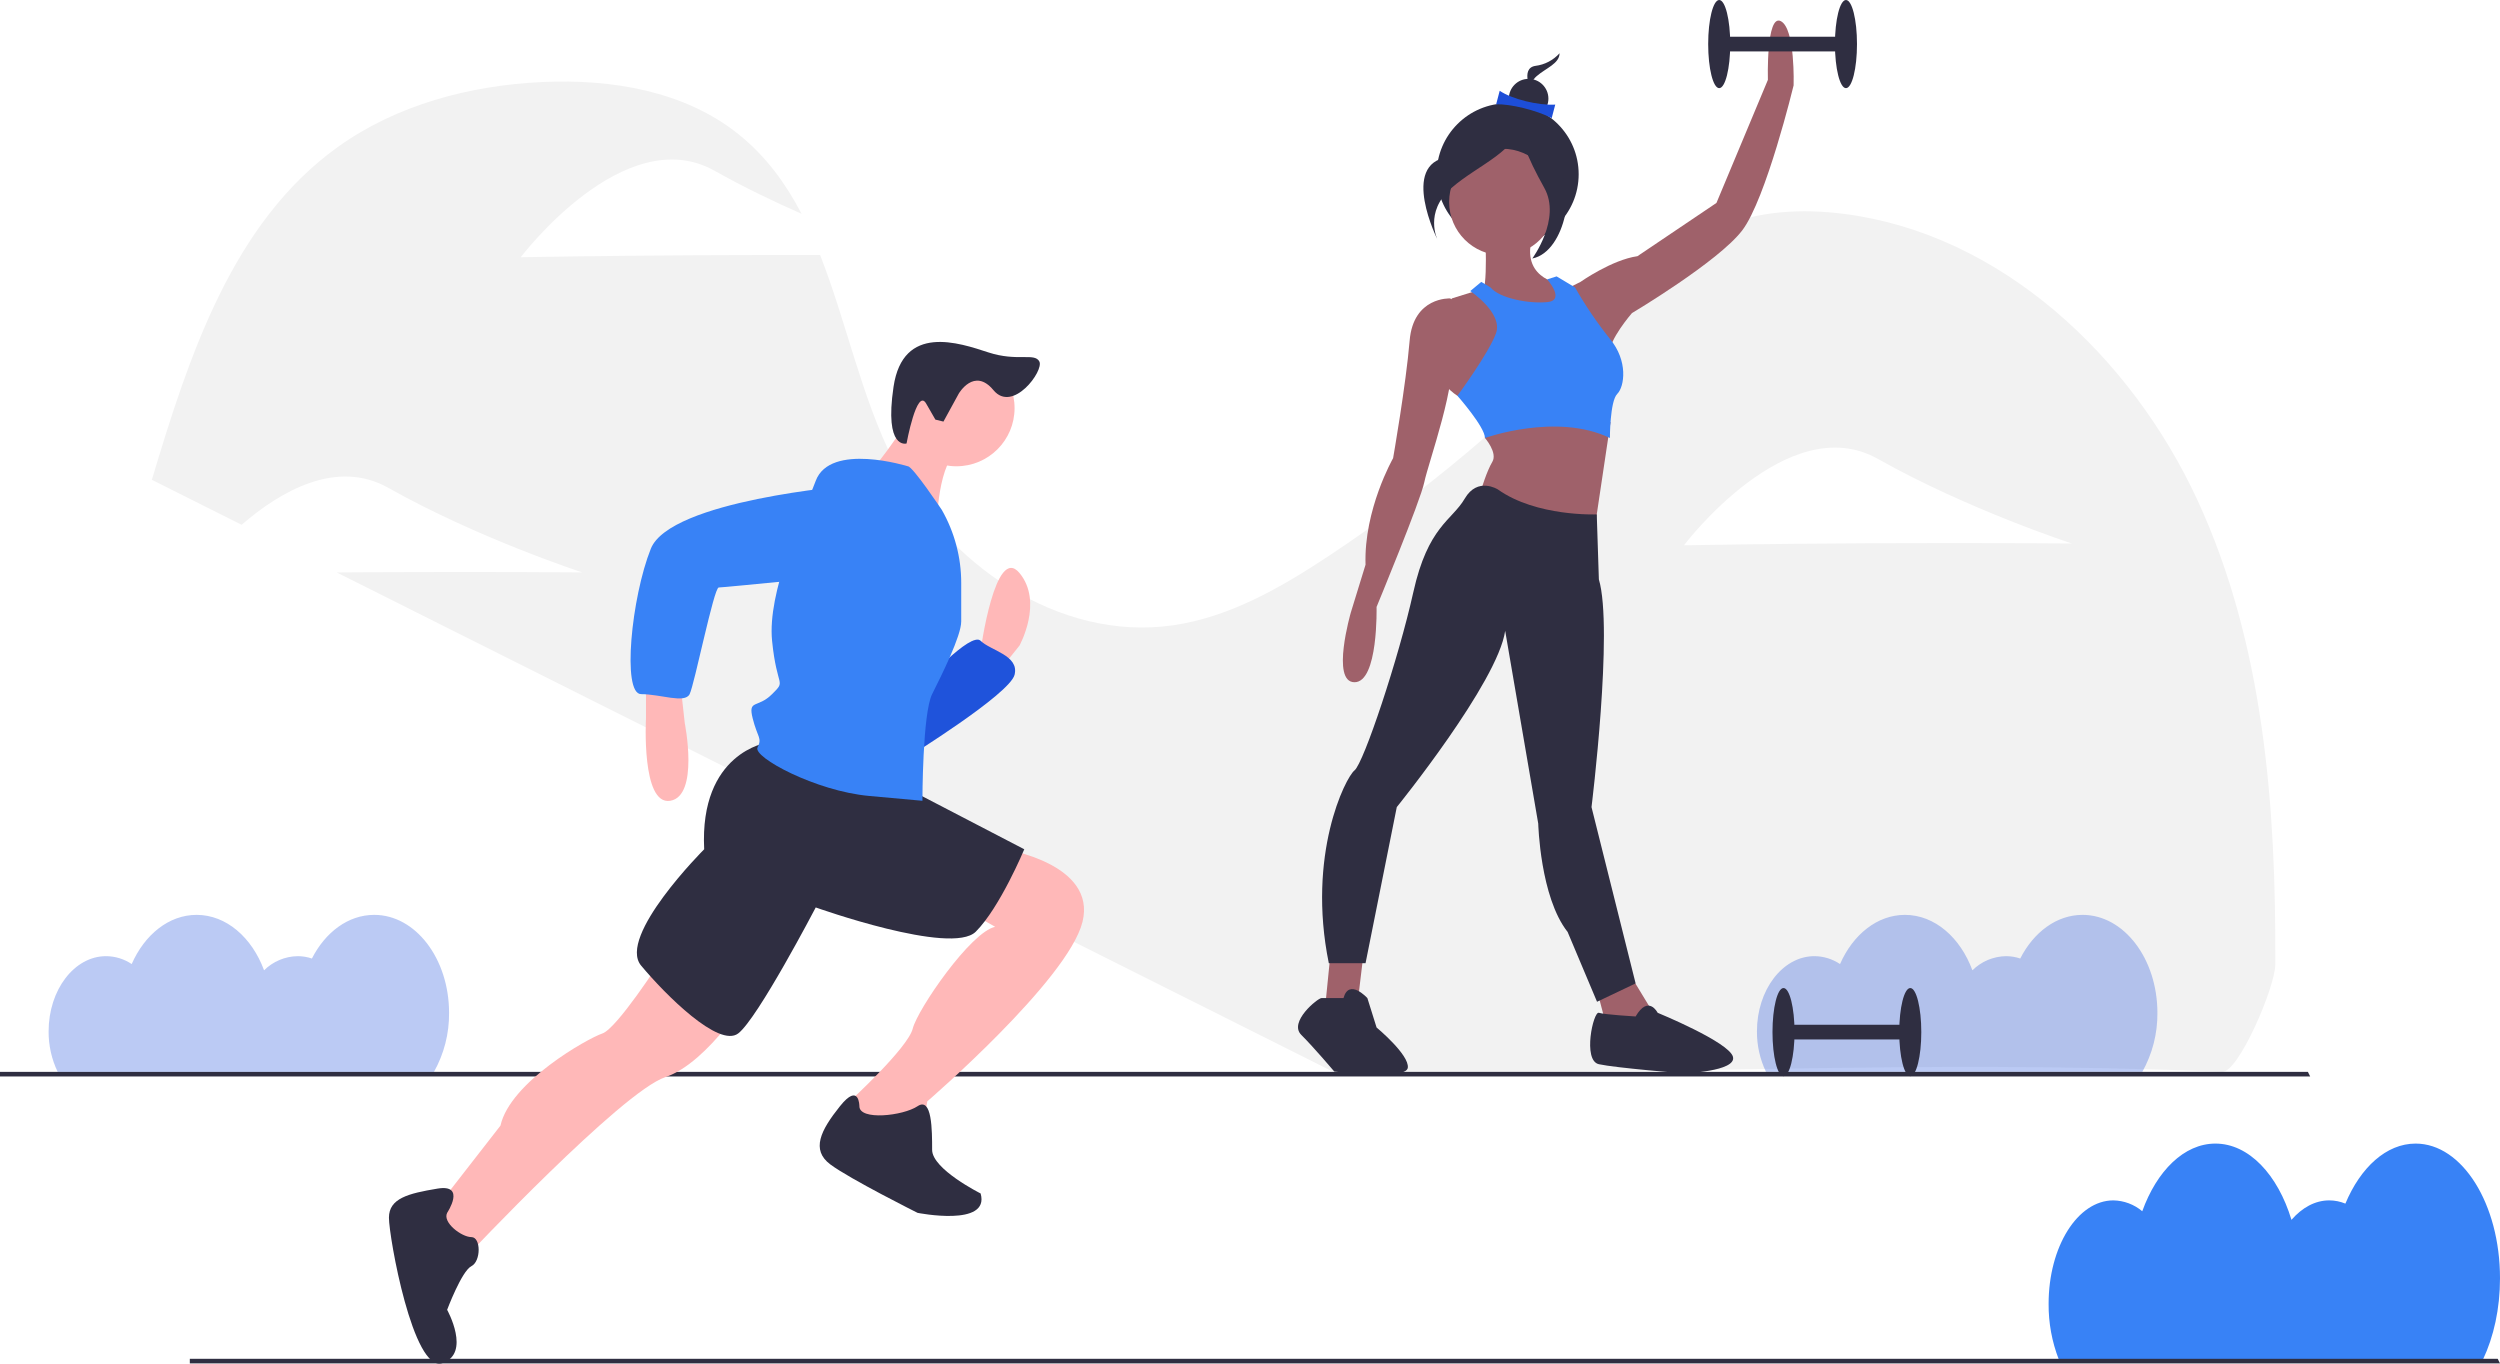 <svg width="374" height="204" viewBox="0 0 374 204" fill="none" xmlns="http://www.w3.org/2000/svg">
<path d="M374 191.241C374 180.107 368.348 171.08 361.375 171.08C356.993 171.08 353.133 174.648 350.87 180.061C350.105 179.744 349.285 179.58 348.457 179.577C346.346 179.577 344.395 180.658 342.804 182.488C340.763 175.738 336.436 171.08 331.428 171.08C326.745 171.08 322.661 175.155 320.482 181.202C319.271 180.18 317.745 179.607 316.161 179.577C310.81 179.577 306.472 186.505 306.472 195.05C306.45 197.898 306.968 200.725 307.999 203.381H371.454C373.052 200.004 374 195.8 374 191.241Z" fill="#3882F6"/>
<path d="M328.739 74.821C318.796 53.322 299.34 34.982 275.835 31.993C269.62 31.203 263.131 31.52 257.365 33.968C249.796 37.182 244.218 43.669 238.58 49.653C226.643 62.32 213.284 73.569 198.77 83.177C191.606 87.918 183.922 92.341 175.416 93.554C158.363 95.986 141.495 84.362 133.717 68.998C128.859 59.4 126.614 48.132 122.687 38.149C118.163 38.14 112.775 38.142 106.977 38.169C90.951 38.243 77.907 38.479 77.907 38.479C77.907 38.479 93.412 17.95 106.919 25.556C111.235 27.987 115.756 30.156 119.911 31.983C117.55 27.445 114.573 23.361 110.477 20.078C102.401 13.604 91.463 11.789 81.122 12.271C70.263 12.777 59.305 15.683 50.481 22.029C34.763 33.335 28.272 53.236 22.716 71.779L36.145 78.508C41.905 73.531 50.327 68.607 58.091 72.979C71.597 80.585 87.113 85.635 87.113 85.635C87.113 85.635 74.175 85.518 58.149 85.591C55.458 85.604 52.853 85.621 50.378 85.641L199.467 160.35C248.641 161.042 285.718 158.384 332.444 160.35C334.881 160.452 340.363 147.683 340.381 144.323C340.51 120.639 338.681 96.319 328.739 74.821ZM280.991 81.264C264.965 81.338 251.921 81.575 251.921 81.575C251.921 81.575 267.426 61.046 280.933 68.652C294.439 76.258 309.955 81.308 309.955 81.308C309.955 81.308 297.016 81.191 280.991 81.264L280.991 81.264Z" fill="#F2F2F2"/>
<path opacity="0.3" d="M322.748 151.523C322.748 143.427 317.734 136.864 311.548 136.864C307.66 136.864 304.236 139.457 302.227 143.394C301.538 143.161 300.815 143.042 300.087 143.042C298.205 143.074 296.407 143.832 295.072 145.158C293.261 140.25 289.423 136.864 284.979 136.864C280.825 136.864 277.202 139.826 275.268 144.223C274.134 143.462 272.801 143.051 271.435 143.042C266.687 143.042 262.839 148.079 262.839 154.292C262.825 156.388 263.288 158.459 264.193 160.35H320.489C321.999 157.654 322.778 154.612 322.748 151.523Z" fill="#1D4ED8"/>
<path d="M374 203.965H28.396V203.272H373.654L374 203.965Z" fill="#2F2E41"/>
<path d="M345.604 161.042H0V160.35H345.257L345.604 161.042Z" fill="#2F2E41"/>
<path d="M146.701 97.316C146.701 97.316 148.878 81.36 152.506 85.712C156.134 90.063 152.506 96.591 152.506 96.591L149.604 100.217L146.701 98.041V97.316Z" fill="#FFB8B8"/>
<path d="M137.995 102.392C137.995 102.392 145.25 94.415 146.701 95.865C148.152 97.316 152.506 98.041 151.78 100.942C151.055 103.843 135.818 113.271 135.818 113.271L137.995 102.392Z" fill="#1D4ED8"/>
<path opacity="0.1" d="M137.995 102.392C137.995 102.392 145.25 94.415 146.701 95.865C148.152 97.316 152.506 98.041 151.78 100.942C151.055 103.843 135.818 113.271 135.818 113.271L137.995 102.392Z" fill="#3882F6"/>
<path d="M96.639 101.667V107.469C96.639 107.469 95.913 120.523 100.266 119.798C104.62 119.073 102.443 108.194 102.443 108.194L101.717 101.667H96.639Z" fill="#FFB8B8"/>
<path d="M98.815 143.731C98.815 143.731 92.285 153.884 90.109 154.61C87.932 155.335 76.323 161.862 74.872 168.389L64.715 181.443L69.793 187.971C69.793 187.971 93.011 163.312 99.541 161.137C106.071 158.961 112.601 148.082 112.601 148.082L98.815 143.731Z" fill="#FFB8B8"/>
<path d="M150.329 127.051C150.329 127.051 164.114 129.226 161.938 137.929C159.761 146.632 138.72 164.763 138.72 164.763L137.995 169.115L130.014 170.565L126.386 166.939L127.112 164.763C127.112 164.763 135.818 156.785 136.544 153.884C137.269 150.983 145.25 139.38 148.878 138.654L143.799 135.753L150.329 127.051Z" fill="#FFB8B8"/>
<path d="M66.891 181.444C66.891 181.444 69.794 177.092 65.44 177.817C61.087 178.543 58.185 179.268 58.185 182.169C58.185 185.07 61.812 205.377 66.166 203.926C70.519 202.476 66.891 195.948 66.891 195.948C66.891 195.948 69.068 190.146 70.519 189.421C71.97 188.696 71.97 185.07 70.519 185.07C69.068 185.07 66.166 182.894 66.891 181.444Z" fill="#2F2E41"/>
<path d="M128.563 165.488C128.563 165.488 128.563 161.862 125.66 165.488C122.758 169.114 121.307 172.015 124.209 174.191C127.112 176.367 137.269 181.443 137.269 181.443C137.269 181.443 148.152 183.619 146.701 178.542C146.701 178.542 139.446 174.916 139.446 172.015C139.446 169.114 139.446 164.038 137.269 165.488C135.093 166.939 128.563 167.664 128.563 165.488Z" fill="#2F2E41"/>
<path d="M114.777 111.095C114.777 111.095 104.62 112.546 105.345 127.05C105.345 127.05 92.285 140.105 95.913 144.456C99.541 148.808 107.522 156.785 110.424 154.61C113.326 152.434 122.033 135.753 122.033 135.753C122.033 135.753 142.348 143.006 145.976 139.38C149.604 135.753 153.231 127.05 153.231 127.05L135.093 117.622L114.777 111.095Z" fill="#2F2E41"/>
<path d="M143.074 69.756C147.882 69.756 151.78 65.86 151.78 61.053C151.78 56.247 147.882 52.351 143.074 52.351C138.265 52.351 134.367 56.247 134.367 61.053C134.367 65.86 138.265 69.756 143.074 69.756Z" fill="#FFB8B8"/>
<path d="M136.544 61.779C136.544 61.779 131.465 69.757 130.014 70.482C128.563 71.207 140.171 78.459 140.171 78.459C140.171 78.459 140.171 69.031 143.799 66.856L136.544 61.779Z" fill="#FFB8B8"/>
<path d="M135.818 69.756C135.818 69.756 124.209 66.13 122.033 71.932C119.856 77.734 114.777 88.613 115.503 95.865C116.228 103.117 117.679 101.667 115.503 103.843C113.326 106.018 111.875 104.568 112.601 107.469C113.326 110.37 114.052 110.37 113.326 111.82C112.601 113.271 122.033 118.348 130.014 119.073L137.995 119.798C137.995 119.798 137.995 106.744 139.446 103.843C140.897 100.942 143.799 95.14 143.799 92.964V87.207C143.799 83.376 142.799 79.61 140.897 76.284C140.897 76.284 136.544 69.756 135.818 69.756Z" fill="#3882F6"/>
<path d="M127.112 72.657C127.112 72.657 100.267 74.833 97.364 82.086C94.462 89.338 93.011 103.843 95.913 103.843C98.815 103.843 102.443 105.293 103.169 103.843C103.894 102.392 106.796 87.888 107.522 87.888C108.248 87.888 130.014 85.712 130.014 85.712C130.014 85.712 139.446 74.108 127.112 72.657Z" fill="#3882F6"/>
<path d="M143.423 58.896C143.423 58.896 145.734 54.882 148.622 58.368C151.51 61.855 156.208 55.448 155.487 54.081C154.766 52.714 152.219 54.143 147.854 52.717C143.489 51.29 135.081 48.385 133.673 57.863C132.265 67.341 135.618 66.347 135.618 66.347C135.618 66.347 137.156 57.949 138.545 60.361L139.934 62.774L141.139 63.07L143.423 58.896Z" fill="#2F2E41"/>
<path d="M225.546 36.688C231.412 36.688 236.168 31.934 236.168 26.07C236.168 20.206 231.412 15.452 225.546 15.452C219.679 15.452 214.923 20.206 214.923 26.07C214.923 31.934 219.679 36.688 225.546 36.688Z" fill="#2F2E41"/>
<path d="M222.15 33.929C222.15 33.929 222.7 43.819 221.601 43.819C220.501 43.819 228.472 48.49 228.472 48.49L233.419 45.742V42.446C233.419 42.446 226.823 41.621 229.571 34.478C232.32 27.335 222.15 33.929 222.15 33.929Z" fill="#9F616A"/>
<path d="M199.063 142.447L198.239 150.689L200.987 151.513L203.186 149.315L204.01 142.447H199.063Z" fill="#9F616A"/>
<path d="M238.641 147.117L240.015 152.337L243.863 154.81L247.986 152.612L243.313 144.919L238.641 147.117Z" fill="#9F616A"/>
<path d="M224.761 38.187C229.163 38.187 232.732 34.62 232.732 30.22C232.732 25.82 229.163 22.253 224.761 22.253C220.359 22.253 216.791 25.82 216.791 30.22C216.791 34.62 220.359 38.187 224.761 38.187Z" fill="#9F616A"/>
<path d="M219.952 60.028L218.028 59.204C218.028 59.204 214.73 57.281 214.455 53.435C214.18 49.589 217.203 44.643 217.203 44.643L221.601 43.27L226.767 47.473L226.823 54.259L219.952 60.028Z" fill="#9F616A"/>
<path d="M218.028 45.193L216.928 44.644C216.928 44.644 211.431 44.369 210.882 50.962C210.332 57.556 208.408 68.545 208.408 68.545C208.408 68.545 204.011 76.237 204.285 84.479L202.087 91.622C202.087 91.622 199.063 102.062 202.636 102.062C206.209 102.062 205.934 90.798 205.934 90.798C205.934 90.798 212.531 74.864 213.08 72.116C213.63 69.369 218.302 56.457 216.928 52.885C215.554 49.314 218.028 45.193 218.028 45.193Z" fill="#9F616A"/>
<path d="M222.15 62.501V65.523C222.15 65.523 224.074 67.721 223.25 69.094C222.425 70.468 221.601 73.215 221.601 73.215L225.448 79.259L238.366 80.358L240.935 63.155L222.15 62.501Z" fill="#9F616A"/>
<path d="M234.243 43.27L236.442 42.171C236.442 42.171 241.115 38.874 244.962 38.325L256.781 30.358L264.476 11.951C264.476 11.951 264.201 2.061 266.4 3.159C268.599 4.258 268.324 12.775 268.324 12.775C268.324 12.775 264.202 29.808 260.629 34.478C257.056 39.149 244.138 46.841 244.138 46.841C244.138 46.841 240.565 50.962 240.84 52.885C241.115 54.809 234.243 43.27 234.243 43.27Z" fill="#9F616A"/>
<path d="M224.074 73.215C224.074 73.215 221.051 71.292 219.127 74.589C217.203 77.886 213.63 78.71 211.431 88.6C209.233 98.49 204.011 114.15 202.636 115.249C201.262 116.348 195.49 127.886 198.789 144.095H204.285L208.958 120.743C208.958 120.743 224.074 102.062 225.174 94.369L230.121 123.216C230.121 123.216 230.396 134.205 234.518 139.425L238.916 149.865L244.688 147.117L238.091 120.743C238.091 120.743 241.389 94.095 239.191 86.677L238.875 76.952C238.875 76.952 229.846 77.336 224.074 73.215Z" fill="#2F2E41"/>
<path d="M200.987 149.315H197.689C197.14 149.315 192.742 152.887 194.666 154.81C196.59 156.733 199.613 160.304 199.613 160.304C199.613 160.304 210.332 161.667 210.607 159.744C210.882 157.821 205.935 153.711 205.935 153.711L204.56 149.315C204.56 149.315 201.812 146.293 200.987 149.315Z" fill="#2F2E41"/>
<path d="M244.688 152.063C244.688 152.063 240.015 151.788 239.191 151.513C238.366 151.238 236.717 158.656 239.191 159.206C241.664 159.755 251.834 160.579 251.834 160.579C251.834 160.579 259.804 160.304 259.254 158.107C258.705 155.909 247.986 151.513 247.986 151.513C247.986 151.513 246.612 148.766 244.688 152.063Z" fill="#2F2E41"/>
<path d="M222.975 42.995L221.601 42.171L219.951 43.544C219.951 43.544 224.899 46.841 223.799 49.863C222.7 52.885 218.028 59.204 218.028 59.204C218.028 59.204 222.15 63.874 222.15 65.523C222.15 65.523 232.869 61.677 240.84 65.523C240.84 65.523 240.84 60.028 241.939 58.929C243.038 57.83 243.588 53.984 240.84 50.688C238.903 48.262 237.157 45.69 235.618 42.995L232.869 41.347L231.454 41.795C231.454 41.795 234.243 44.918 231.495 45.193C228.747 45.468 224.349 44.643 222.975 42.995Z" fill="#3882F6"/>
<path d="M233.309 7.967C232.375 9.009 231.096 9.679 229.708 9.853C227.307 10.196 229.193 13.967 229.193 13.967C229.193 13.967 228.507 12.596 229.879 11.396C231.251 10.196 233.309 9.51 233.309 7.967Z" fill="#2F2E41"/>
<path d="M228.68 17.715C230.315 17.715 231.641 16.39 231.641 14.756C231.641 13.121 230.315 11.797 228.68 11.797C227.045 11.797 225.72 13.121 225.72 14.756C225.72 16.39 227.045 17.715 228.68 17.715Z" fill="#2F2E41"/>
<path d="M232.136 17.669C229.849 16.475 225.915 15.536 223.825 15.603L224.354 13.582C226.204 14.839 230.118 15.796 232.665 15.649L232.136 17.669Z" fill="#1D4ED8"/>
<path d="M227.412 17.847C227.412 17.847 223.808 22.479 216.6 23.508C209.392 24.537 215.055 35.859 215.055 35.859C215.055 35.859 212.996 31.742 217.115 28.14C221.233 24.537 227.412 22.479 227.412 17.847Z" fill="#2F2E41"/>
<path d="M227.686 17.573C227.686 17.573 229.746 24.777 232.835 25.806C235.924 26.836 234.379 37.643 229.231 38.672C229.231 38.672 233.607 32.754 231.033 28.122C228.459 23.491 226.914 19.888 227.686 17.573Z" fill="#2F2E41"/>
<path d="M276.157 5.495H257.193V7.692H276.157V5.495Z" fill="#2F2E41"/>
<path d="M276.157 13.187C277.068 13.187 277.806 10.235 277.806 6.593C277.806 2.952 277.068 0 276.157 0C275.247 0 274.508 2.952 274.508 6.593C274.508 10.235 275.247 13.187 276.157 13.187Z" fill="#2F2E41"/>
<path d="M257.193 13.187C258.104 13.187 258.842 10.235 258.842 6.593C258.842 2.952 258.104 0 257.193 0C256.282 0 255.544 2.952 255.544 6.593C255.544 10.235 256.282 13.187 257.193 13.187Z" fill="#2F2E41"/>
<path d="M285.777 153.304H266.813V155.502H285.777V153.304Z" fill="#2F2E41"/>
<path d="M285.777 160.997C286.688 160.997 287.426 158.045 287.426 154.403C287.426 150.762 286.688 147.81 285.777 147.81C284.866 147.81 284.128 150.762 284.128 154.403C284.128 158.045 284.866 160.997 285.777 160.997Z" fill="#2F2E41"/>
<path d="M266.813 160.997C267.723 160.997 268.462 158.045 268.462 154.403C268.462 150.762 267.723 147.81 266.813 147.81C265.902 147.81 265.164 150.762 265.164 154.403C265.164 158.045 265.902 160.997 266.813 160.997Z" fill="#2F2E41"/>
<path opacity="0.3" d="M67.181 151.523C67.181 143.427 62.167 136.864 55.981 136.864C52.093 136.864 48.669 139.457 46.661 143.394C45.971 143.161 45.248 143.042 44.52 143.042C42.638 143.074 40.841 143.832 39.505 145.158C37.695 140.25 33.856 136.864 29.413 136.864C25.258 136.864 21.635 139.826 19.701 144.223C18.567 143.462 17.234 143.051 15.868 143.042C11.121 143.042 7.272 148.079 7.272 154.292C7.258 156.388 7.721 158.459 8.627 160.35H64.923C66.432 157.654 67.211 154.612 67.181 151.523Z" fill="#1D4ED8"/>
</svg>
